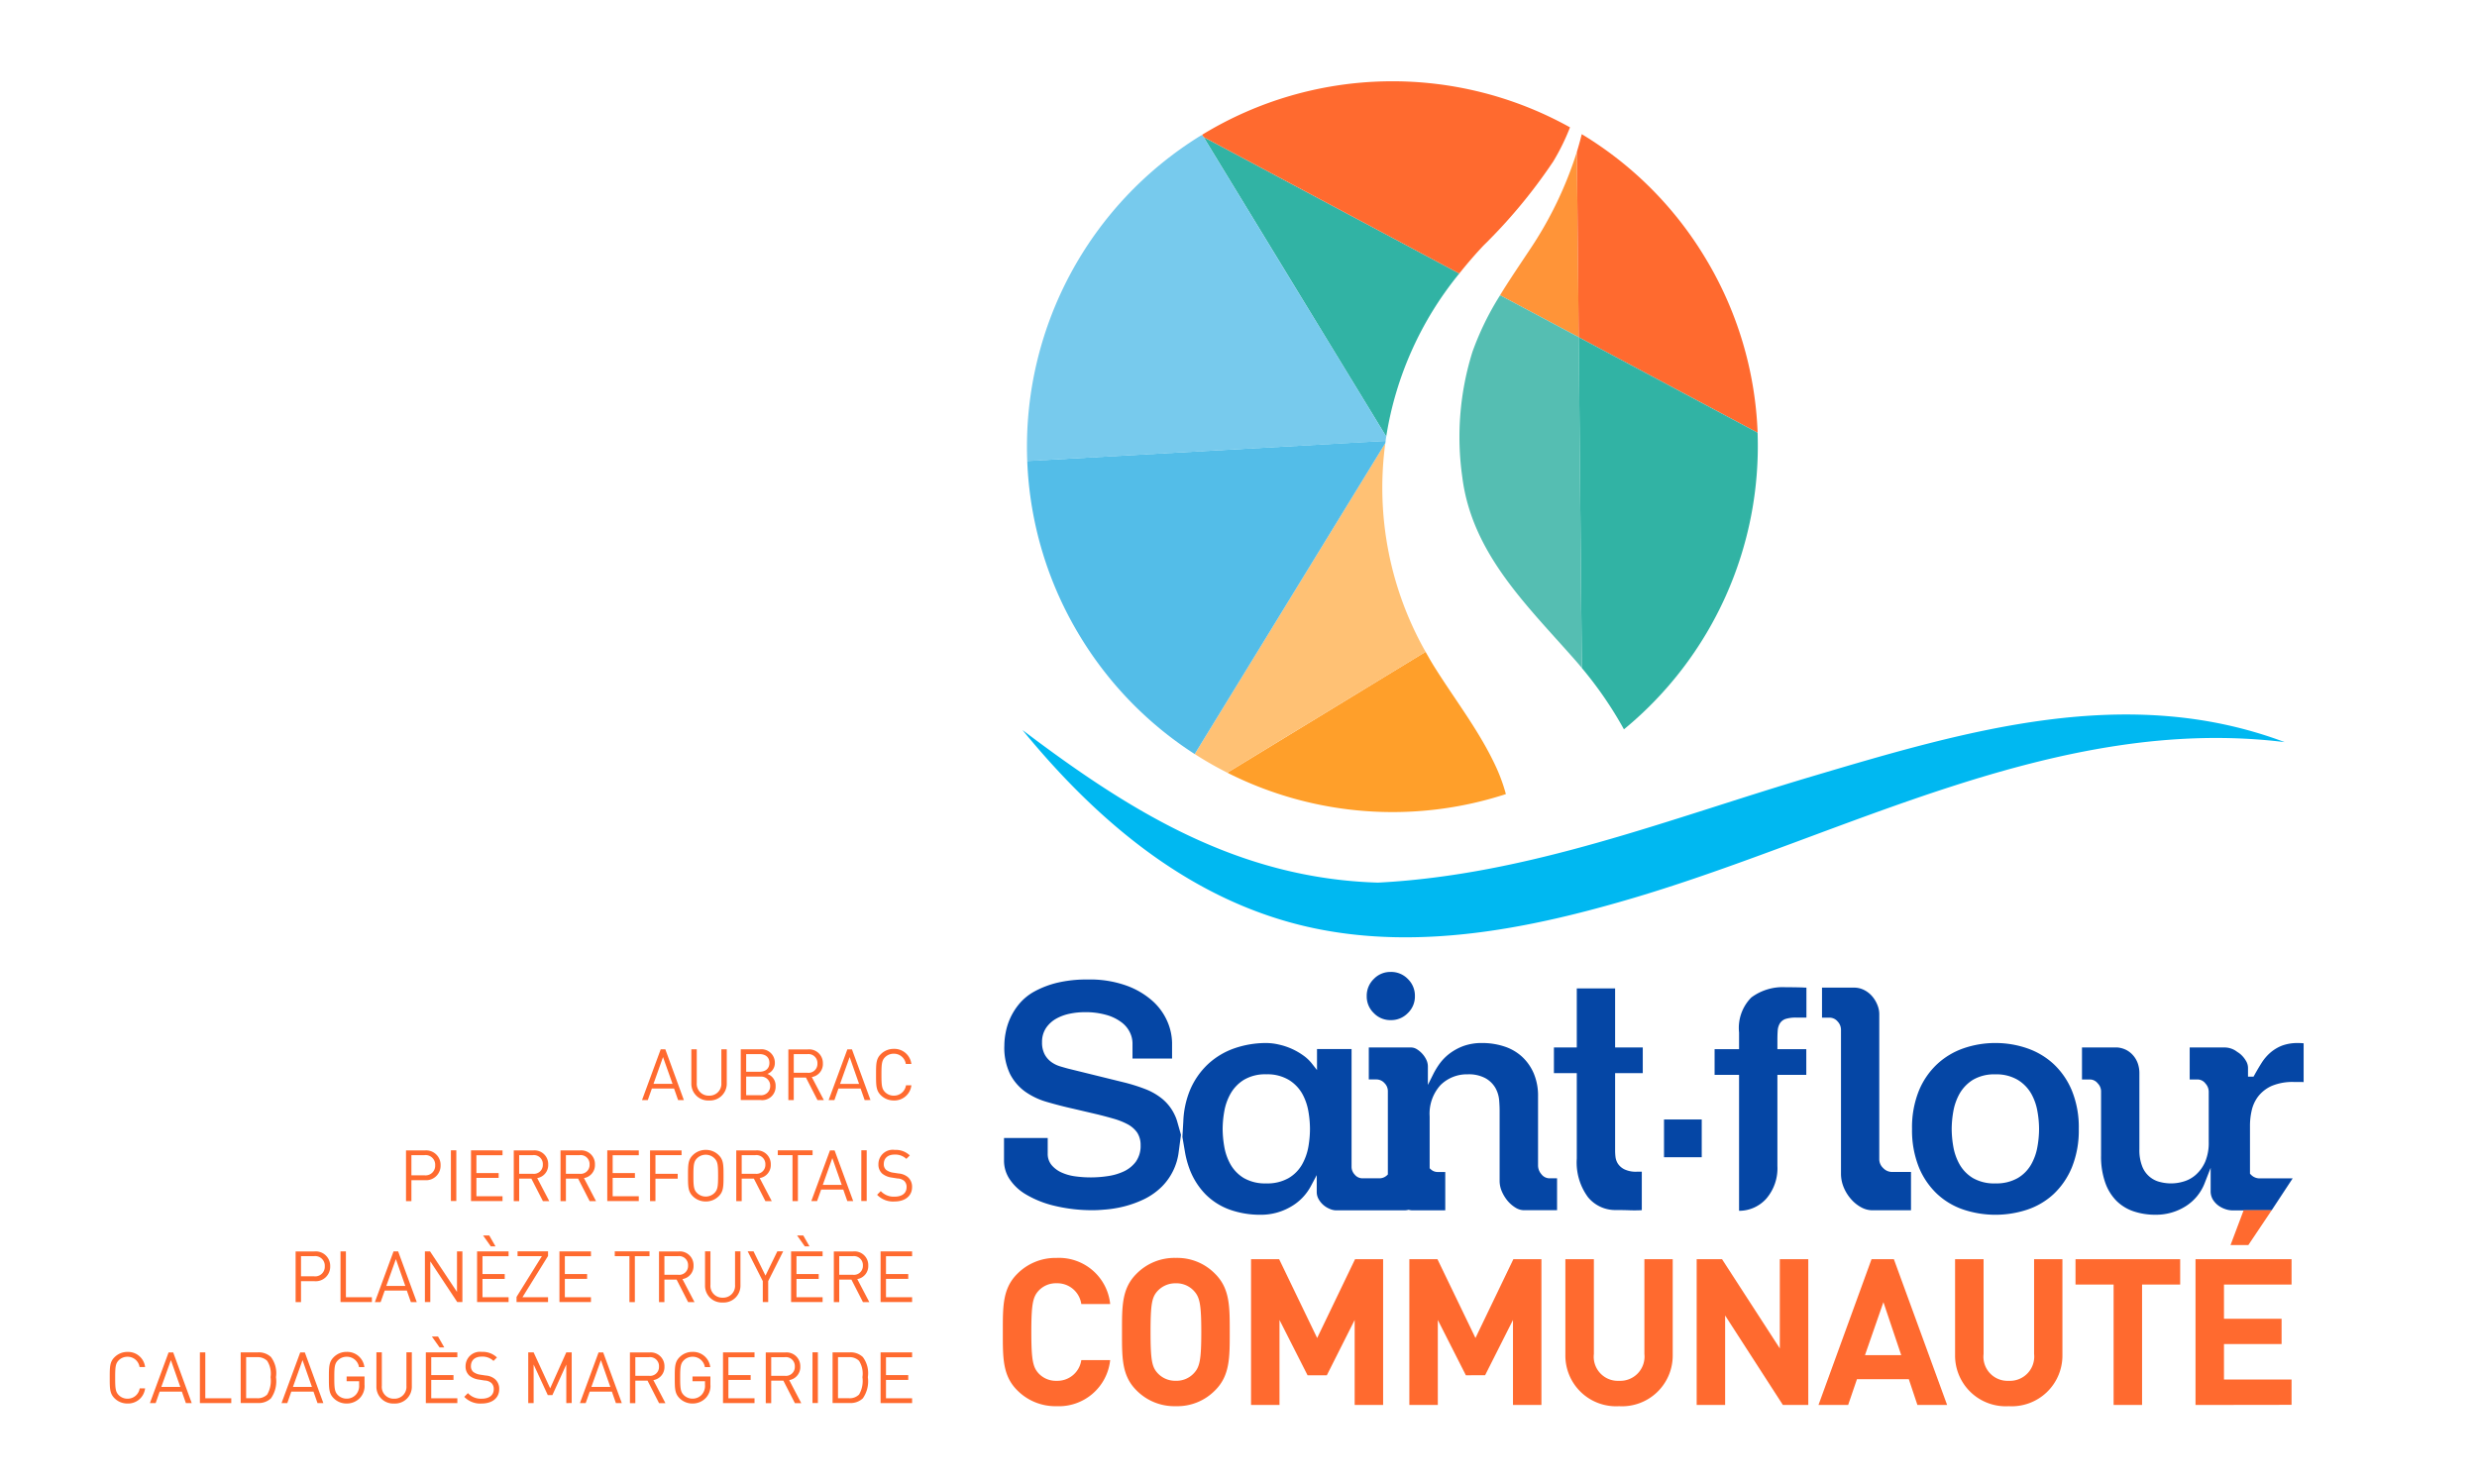 <svg xmlns="http://www.w3.org/2000/svg" xmlns:xlink="http://www.w3.org/1999/xlink" width="215" height="128.865" viewBox="0 0 215 128.865"><defs><style>.a{fill:none;}.b{fill:#ff6a2f;}.c{clip-path:url(#a);}.d{fill:#ff9438;}.e{fill:#55beb2;}.f{fill:#31b3a4;}.g{fill:#77caed;}.h{fill:#ff9f2a;}.i{fill:#ffc174;}.j{fill:#53bde8;}.k{fill:#0546a5;}.l{fill:#00b8f1;}</style><clipPath id="a"><path class="a" d="M0,95.366H215V-33.5H0Z" transform="translate(0 33.499)"/></clipPath></defs><g transform="translate(0 33.499)"><g transform="translate(55.727 57.591)"><path class="b" d="M1.2,0-.422,4.408h.5l.354-1H2.359l.35,1h.5L1.6,0Zm.2.677L2.225,3H.574Z" transform="translate(0.422)"/></g><g class="c" transform="translate(0 -33.499)"><g transform="translate(60.009 91.09)"><path class="b" d="M1.136,3.288A1.454,1.454,0,0,1-.4,1.8V-1.155H.07V1.761A1.025,1.025,0,0,0,1.136,2.869,1.028,1.028,0,0,0,2.205,1.761V-1.155h.469V1.8A1.457,1.457,0,0,1,1.136,3.288" transform="translate(0.399 1.155)"/></g><g transform="translate(64.298 91.091)"><path class="b" d="M1.236,1.754H.035V3.369h1.2a.793.793,0,0,0,.885-.812.787.787,0,0,0-.885-.8M1.186-.2H.035V1.334h1.15c.489,0,.866-.242.866-.769S1.674-.2,1.186-.2m.092,3.985H-.434v-4.4H1.224A1.165,1.165,0,0,1,2.524.561a1.009,1.009,0,0,1-.65.962A1.072,1.072,0,0,1,2.59,2.569,1.166,1.166,0,0,1,1.278,3.789" transform="translate(0.434 0.616)"/></g><g transform="translate(68.428 91.092)"><path class="b" d="M1.218.31H.041V1.926H1.218a.773.773,0,0,0,.877-.8A.778.778,0,0,0,1.218.31M2.1,4.3l-1-1.954H.041V4.3H-.428v-4.4H1.261A1.191,1.191,0,0,1,2.569,1.114,1.143,1.143,0,0,1,1.607,2.3l1.046,2Z" transform="translate(0.428 0.109)"/></g><g transform="translate(71.922 91.092)"><path class="b" d="M1.352.5.521,2.826H2.168Zm1.3,3.731-.35-1H.379l-.35,1h-.5l1.623-4.4h.4L3.16,4.23Z" transform="translate(0.475 0.175)"/></g><g transform="translate(76.039 91.051)"><path class="b" d="M1.139,3.317A1.585,1.585,0,0,1,.012,2.859C-.4,2.443-.4,2.012-.4,1.078S-.4-.292.012-.7a1.572,1.572,0,0,1,1.127-.462A1.485,1.485,0,0,1,2.666.147H2.185A1.044,1.044,0,0,0,1.139-.742a1.066,1.066,0,0,0-.762.308C.1-.149.069.154.069,1.078S.1,2.3.377,2.586a1.054,1.054,0,0,0,.762.312A1.053,1.053,0,0,0,2.2,2h.469A1.484,1.484,0,0,1,1.139,3.317" transform="translate(0.4 1.165)"/></g><g transform="translate(35.241 99.861)"><path class="b" d="M1.181.31H.054v1.75H1.181a.835.835,0,0,0,.935-.877A.832.832,0,0,0,1.181.31m.042,2.173H.054V4.3H-.415v-4.4H1.224A1.253,1.253,0,0,1,2.586,1.184a1.259,1.259,0,0,1-1.362,1.3" transform="translate(0.415 0.109)"/></g><path class="b" d="M10.174-7.54h.469v4.4h-.469Z" transform="translate(28.964 107.4)"/><g transform="translate(40.883 99.861)"><path class="b" d="M0,3.26v-4.4H2.735v.419H.469V.828H2.4v.419H.469V2.84H2.735V3.26Z" transform="translate(0 1.145)"/></g><g transform="translate(44.594 99.861)"><path class="b" d="M1.218.31H.041V1.926H1.218a.773.773,0,0,0,.877-.8A.778.778,0,0,0,1.218.31M2.1,4.3l-1-1.954H.041V4.3H-.428v-4.4H1.261a1.188,1.188,0,0,1,1.3,1.223A1.14,1.14,0,0,1,1.607,2.3l1.046,2Z" transform="translate(0.428 0.109)"/></g><g transform="translate(48.652 99.861)"><path class="b" d="M1.218.31H.041V1.926H1.218a.773.773,0,0,0,.877-.8A.778.778,0,0,0,1.218.31M2.1,4.3l-1-1.954H.041V4.3H-.428v-4.4H1.261a1.188,1.188,0,0,1,1.3,1.223A1.14,1.14,0,0,1,1.607,2.3l1.046,2Z" transform="translate(0.428 0.109)"/></g><g transform="translate(52.71 99.861)"><path class="b" d="M0,3.26v-4.4H2.735v.419H.469V.828H2.4v.419H.469V2.84H2.735V3.26Z" transform="translate(0 1.145)"/></g><g transform="translate(56.423 99.861)"><path class="b" d="M.347.31V1.93H2.278v.423H.347V4.3H-.122v-4.4H2.613V.31Z" transform="translate(0.122 0.109)"/></g><g transform="translate(59.72 99.824)"><path class="b" d="M1.7.544a1.077,1.077,0,0,0-1.523,0c-.277.285-.308.581-.308,1.5s.031,1.219.308,1.5a1.077,1.077,0,0,0,1.523,0c.277-.285.312-.581.312-1.5S1.979.828,1.7.544m.365,3.285a1.565,1.565,0,0,1-1.127.458A1.572,1.572,0,0,1-.186,3.829C-.6,3.413-.6,2.983-.6,2.048S-.6.678-.186.267A1.572,1.572,0,0,1,.941-.191,1.565,1.565,0,0,1,2.068.267c.415.412.415.846.415,1.781s0,1.366-.415,1.781" transform="translate(0.598 0.191)"/></g><g transform="translate(63.906 99.861)"><path class="b" d="M1.218.31H.045V1.926H1.218a.776.776,0,0,0,.881-.8A.781.781,0,0,0,1.218.31M2.1,4.3l-1-1.954H.045V4.3H-.428v-4.4H1.261A1.191,1.191,0,0,1,2.569,1.114,1.143,1.143,0,0,1,1.607,2.3l1.046,2Z" transform="translate(0.428 0.109)"/></g><g transform="translate(67.511 99.861)"><path class="b" d="M1.292.31V4.3H.823V.31H-.454V-.109h3.02V.31Z" transform="translate(0.454 0.109)"/></g><g transform="translate(70.421 99.861)"><path class="b" d="M1.349.5.522,2.826H2.165Zm1.3,3.731-.35-1H.38l-.354,1h-.5l1.62-4.4h.4l1.616,4.4Z" transform="translate(0.474 0.175)"/></g><path class="b" d="M19.435-7.54H19.9v4.4h-.469Z" transform="translate(55.328 107.4)"/><g transform="translate(76.131 99.824)"><path class="b" d="M1.116,3.314A1.91,1.91,0,0,1-.392,2.733l.319-.323a1.518,1.518,0,0,0,1.2.485c.646,0,1.039-.3,1.039-.819a.708.708,0,0,0-.208-.55.936.936,0,0,0-.577-.208L.87,1.236A1.642,1.642,0,0,1,.058.9,1.042,1.042,0,0,1-.277.079,1.245,1.245,0,0,1,1.135-1.164a1.761,1.761,0,0,1,1.312.481l-.3.3A1.392,1.392,0,0,0,1.116-.756c-.589,0-.927.327-.927.816a.645.645,0,0,0,.2.508,1.317,1.317,0,0,0,.6.242l.481.073a1.432,1.432,0,0,1,.8.308,1.1,1.1,0,0,1,.373.873c0,.773-.608,1.25-1.523,1.25" transform="translate(0.392 1.164)"/></g><g transform="translate(25.659 108.63)"><path class="b" d="M1.181.31H.054v1.75H1.181a.835.835,0,0,0,.935-.877A.832.832,0,0,0,1.181.31m.042,2.173H.054V4.3H-.415v-4.4H1.224A1.253,1.253,0,0,1,2.586,1.184a1.259,1.259,0,0,1-1.362,1.3" transform="translate(0.415 0.109)"/></g><g transform="translate(29.556 108.629)"><path class="b" d="M0,3.26v-4.4H.469V2.84H2.724V3.26Z" transform="translate(0 1.145)"/></g><g transform="translate(32.539 108.63)"><path class="b" d="M1.349.5.518,2.826H2.165Zm1.3,3.731-.35-1H.38l-.354,1h-.5l1.62-4.4h.4l1.616,4.4Z" transform="translate(0.474 0.175)"/></g><g transform="translate(36.881 108.629)"><path class="b" d="M2.078,3.26-.261-.272V3.26H-.73v-4.4h.446l2.339,3.52v-3.52h.469v4.4Z" transform="translate(0.73 1.145)"/></g><g transform="translate(41.41 107.255)"><path class="b" d="M.883.7.213-.246H.748L1.29.7ZM-.31,5.532v-4.4H2.425v.419H.159V3.1H2.09v.423H.159V5.113H2.425v.419Z" transform="translate(0.31 0.246)"/></g><g transform="translate(44.835 108.629)"><path class="b" d="M0,3.26V2.813L2.2-.726H.088v-.419H2.735v.4L.515,2.84h2.22V3.26Z" transform="translate(0 1.145)"/></g><g transform="translate(48.559 108.629)"><path class="b" d="M0,3.26v-4.4H2.735v.419H.469V.828H2.4v.419H.469V2.84H2.735V3.26Z" transform="translate(0 1.145)"/></g><g transform="translate(53.361 108.63)"><path class="b" d="M1.29.31V4.3H.82V.31H-.453V-.109H2.563V.31Z" transform="translate(0.453 0.109)"/></g><g transform="translate(57.201 108.63)"><path class="b" d="M1.218.31H.041V1.926H1.218a.773.773,0,0,0,.877-.8A.778.778,0,0,0,1.218.31M2.1,4.3l-1-1.954H.041V4.3H-.428v-4.4H1.261A1.191,1.191,0,0,1,2.569,1.114,1.143,1.143,0,0,1,1.607,2.3l1.046,2Z" transform="translate(0.428 0.109)"/></g><g transform="translate(61.197 108.628)"><path class="b" d="M1.136,3.288A1.454,1.454,0,0,1-.4,1.8V-1.155H.07V1.761A1.025,1.025,0,0,0,1.136,2.869,1.028,1.028,0,0,0,2.205,1.761V-1.155h.469V1.8A1.457,1.457,0,0,1,1.136,3.288" transform="translate(0.399 1.155)"/></g><g transform="translate(64.897 108.63)"><path class="b" d="M1.318,1.913v1.82H.849V1.913L-.463-.672H.045L1.083,1.436,2.111-.672h.508Z" transform="translate(0.463 0.672)"/></g><g transform="translate(68.665 107.255)"><path class="b" d="M.883.7.213-.246H.748L1.29.7ZM-.31,5.532v-4.4H2.425v.419H.159V3.1H2.087v.423H.159V5.113H2.425v.419Z" transform="translate(0.31 0.246)"/></g><g transform="translate(72.375 108.63)"><path class="b" d="M1.218.31H.041V1.926H1.218a.775.775,0,0,0,.877-.8A.78.78,0,0,0,1.218.31M2.1,4.3l-1-1.954H.041V4.3H-.428v-4.4H1.261a1.188,1.188,0,0,1,1.3,1.223A1.14,1.14,0,0,1,1.607,2.3l1.046,2Z" transform="translate(0.428 0.109)"/></g><g transform="translate(76.434 108.629)"><path class="b" d="M0,3.26v-4.4H2.735v.419H.469V.828H2.4v.419H.469V2.84H2.735V3.26Z" transform="translate(0 1.145)"/></g><g transform="translate(9.524 117.359)"><path class="b" d="M1.142,3.317A1.572,1.572,0,0,1,.014,2.859C-.4,2.443-.4,2.012-.4,1.078S-.4-.292.014-.7a1.56,1.56,0,0,1,1.127-.462A1.485,1.485,0,0,1,2.669.151H2.188A1.044,1.044,0,0,0,1.142-.742,1.066,1.066,0,0,0,.38-.434C.1-.149.072.154.072,1.078S.1,2.3.38,2.586a1.054,1.054,0,0,0,.762.312A1.055,1.055,0,0,0,2.2,2h.469A1.484,1.484,0,0,1,1.142,3.317" transform="translate(0.401 1.165)"/></g><g transform="translate(13.007 117.399)"><path class="b" d="M1.352.5.521,2.826H2.168Zm1.3,3.731-.35-1H.379l-.35,1h-.5l1.623-4.4h.4L3.16,4.23Z" transform="translate(0.475 0.175)"/></g><g transform="translate(17.351 117.399)"><path class="b" d="M0,3.26v-4.4H.469V2.84H2.724V3.26Z" transform="translate(0 1.145)"/></g><g transform="translate(20.895 117.398)"><path class="b" d="M1.7.549A1.153,1.153,0,0,0,.834.226H-.128V3.792H.834A1.153,1.153,0,0,0,1.7,3.469a2.358,2.358,0,0,0,.292-1.508A2.073,2.073,0,0,0,1.7.549M2.027,3.8a1.537,1.537,0,0,1-1.112.408H-.6v-4.4H.915A1.537,1.537,0,0,1,2.027.215a2.333,2.333,0,0,1,.435,1.746A2.574,2.574,0,0,1,2.027,3.8" transform="translate(0.597 0.193)"/></g><g transform="translate(24.432 117.399)"><path class="b" d="M1.352.5.521,2.826H2.168Zm1.3,3.731-.35-1H.379l-.35,1h-.5l1.623-4.4h.4L3.16,4.23Z" transform="translate(0.475 0.175)"/></g><g transform="translate(28.548 117.359)"><path class="b" d="M2.01,2.941a1.569,1.569,0,0,1-1.177.508A1.569,1.569,0,0,1-.291,2.991c-.415-.415-.415-.846-.415-1.781s0-1.369.415-1.781A1.544,1.544,0,0,1,.833-1.033,1.5,1.5,0,0,1,2.375.286H1.906A1.06,1.06,0,0,0,.833-.61a1.064,1.064,0,0,0-.762.315c-.277.285-.308.581-.308,1.5s.031,1.223.308,1.508a1.06,1.06,0,0,0,.762.312,1.065,1.065,0,0,0,.835-.381,1.145,1.145,0,0,0,.25-.8V1.517H.833V1.1H2.387v.7A1.52,1.52,0,0,1,2.01,2.941" transform="translate(0.706 1.033)"/></g><g transform="translate(32.673 117.398)"><path class="b" d="M1.136,3.288A1.454,1.454,0,0,1-.4,1.8V-1.155H.07V1.761A1.023,1.023,0,0,0,1.136,2.869,1.026,1.026,0,0,0,2.205,1.761V-1.155h.469V1.8A1.457,1.457,0,0,1,1.136,3.288" transform="translate(0.399 1.155)"/></g><g transform="translate(36.962 116.025)"><path class="b" d="M.883.7.213-.246H.748L1.29.7ZM-.31,5.532v-4.4H2.425v.419H.159V3.1H2.09v.423H.159V5.113H2.425v.419Z" transform="translate(0.31 0.246)"/></g><g transform="translate(40.296 117.359)"><path class="b" d="M1.116,3.317A1.91,1.91,0,0,1-.392,2.736l.319-.323a1.518,1.518,0,0,0,1.2.485c.642,0,1.042-.3,1.042-.819a.71.71,0,0,0-.212-.55.936.936,0,0,0-.577-.208L.87,1.239A1.642,1.642,0,0,1,.058.9,1.048,1.048,0,0,1-.277.081,1.248,1.248,0,0,1,1.135-1.165,1.763,1.763,0,0,1,2.447-.68l-.3.3A1.377,1.377,0,0,0,1.116-.753c-.589,0-.927.327-.927.816a.645.645,0,0,0,.2.508,1.317,1.317,0,0,0,.6.242l.481.073a1.4,1.4,0,0,1,.8.308,1.1,1.1,0,0,1,.373.873c0,.773-.608,1.25-1.523,1.25" transform="translate(0.392 1.165)"/></g><g transform="translate(45.85 117.399)"><path class="b" d="M2.445,3.26V-.087L1.238,2.567h-.4L-.39-.087V3.26H-.859v-4.4H-.39L1.045,1.979l1.4-3.124h.469v4.4Z" transform="translate(0.859 1.145)"/></g><g transform="translate(50.336 117.399)"><path class="b" d="M1.349.5.522,2.826H2.165Zm1.3,3.731-.35-1H.38l-.354,1h-.5l1.62-4.4h.4l1.616,4.4Z" transform="translate(0.474 0.175)"/></g><g transform="translate(54.677 117.4)"><path class="b" d="M1.218.31H.041V1.926H1.218a.773.773,0,0,0,.877-.8A.778.778,0,0,0,1.218.31M2.1,4.3l-1-1.954H.041V4.3H-.428v-4.4H1.261A1.191,1.191,0,0,1,2.569,1.114,1.143,1.143,0,0,1,1.607,2.3l1.046,2Z" transform="translate(0.428 0.109)"/></g><g transform="translate(58.569 117.359)"><path class="b" d="M2.01,2.941a1.569,1.569,0,0,1-1.177.508A1.569,1.569,0,0,1-.291,2.991c-.415-.415-.415-.846-.415-1.781s0-1.369.415-1.781A1.544,1.544,0,0,1,.833-1.033,1.5,1.5,0,0,1,2.375.286H1.906A1.063,1.063,0,0,0,.833-.61a1.064,1.064,0,0,0-.762.315c-.277.285-.308.581-.308,1.5s.031,1.223.308,1.508a1.06,1.06,0,0,0,.762.312,1.065,1.065,0,0,0,.835-.381,1.145,1.145,0,0,0,.25-.8V1.517H.833V1.1H2.387v.7A1.52,1.52,0,0,1,2.01,2.941" transform="translate(0.706 1.033)"/></g><g transform="translate(62.756 117.399)"><path class="b" d="M0,3.26v-4.4H2.735v.419H.469V.828H2.4v.419H.469V2.84H2.735V3.26Z" transform="translate(0 1.145)"/></g><g transform="translate(66.467 117.4)"><path class="b" d="M1.218.31H.045V1.926H1.218a.773.773,0,0,0,.877-.8A.778.778,0,0,0,1.218.31M2.1,4.3l-1-1.954H.045V4.3H-.428v-4.4H1.261A1.191,1.191,0,0,1,2.569,1.114,1.143,1.143,0,0,1,1.607,2.3l1.046,2Z" transform="translate(0.428 0.109)"/></g><path class="b" d="M18.333-2.981H18.8v4.4h-.469Z" transform="translate(52.191 120.379)"/><g transform="translate(72.269 117.398)"><path class="b" d="M1.7.549A1.153,1.153,0,0,0,.834.226H-.128V3.792H.834A1.153,1.153,0,0,0,1.7,3.469a2.358,2.358,0,0,0,.292-1.508A2.073,2.073,0,0,0,1.7.549M2.027,3.8a1.537,1.537,0,0,1-1.112.408H-.6v-4.4H.915A1.537,1.537,0,0,1,2.027.215a2.333,2.333,0,0,1,.435,1.746A2.574,2.574,0,0,1,2.027,3.8" transform="translate(0.597 0.193)"/></g><g transform="translate(76.434 117.399)"><path class="b" d="M0,3.26v-4.4H2.735v.419H.469V.828H2.4v.419H.469V2.84H2.735V3.26Z" transform="translate(0 1.145)"/></g><g transform="translate(130.201 13.191)"><path class="d" d="M4.934,0A32.95,32.95,0,0,1,.825,8.517c-.862,1.3-1.743,2.589-2.558,3.924L5.1,16.08Z" transform="translate(1.733)"/></g><g transform="translate(136.871 11.647)"><path class="b" d="M.117,13.041h0v.008l15.53,8.286a31.576,31.576,0,0,0-4.62-15.3A31.5,31.5,0,0,0,.382-4.581C.255-4.066.113-3.554-.041-3.046Z" transform="translate(0.041 4.581)"/></g><g transform="translate(136.867 13.182)"><path class="b" d="M.12,11.905h0L-.038-4.182a.012.012,0,0,0,0,.008Z" transform="translate(0.042 4.182)"/></g><g transform="translate(126.693 25.632)"><path class="e" d="M2.6,0A24.859,24.859,0,0,0,.2,4.916,24.718,24.718,0,0,0-.682,15.768c.827,6.609,5.566,11.1,9.733,15.83.223.25.431.5.642.754l-.165-17.73-.1-10.979Z" transform="translate(0.912)"/></g><g transform="translate(130.2 25.63)"><path class="e" d="M5.053,2.693-1.775-.946h0L5.053,2.7Z" transform="translate(1.775 0.946)"/></g><g transform="translate(137.026 29.269)"><path class="e" d="M0,.006V0H0V.006Z" transform="translate(0.001 0.002)"/></g><g transform="translate(137.028 29.268)"><path class="e" d="M0,.006V0Z" transform="translate(0 0.002)"/></g><g transform="translate(104.469 11.901)"><path class="f" d="M16.426,8.765-5.77-3.079l15.853,26A29.64,29.64,0,0,1,16.426,8.765" transform="translate(5.77 3.079)"/></g><g transform="translate(137.029 29.277)"><path class="f" d="M.077,8.122.246,25.86A33.414,33.414,0,0,1,3.9,31.184,31.841,31.841,0,0,0,15.5,5.433L-.027-2.853Z" transform="translate(0.027 2.853)"/></g><g transform="translate(137.029 29.277)"><path class="f" d="M.077,8.122l-.1-10.975h0Z" transform="translate(0.027 2.853)"/></g><g transform="translate(89.14 11.711)"><path class="g" d="M23.054,19.524c.008-.065.023-.131.031-.2L7.232-6.666,7.155-6.8l-.038-.058L6.989-6.8A31.716,31.716,0,0,0-8.075,21.455l31.106-1.746.023-.185" transform="translate(8.098 6.858)"/></g><g transform="translate(104.471 11.902)"><path class="g" d="M0,0H0L15.853,26Z"/></g><g transform="translate(106.528 56.585)"><path class="h" d="M13.38,1.09c-.308-.485-.592-.977-.869-1.473L-4.7,10.111a31.792,31.792,0,0,0,24.181,1.858,15.114,15.114,0,0,0-.835-2.312C17.246,6.6,15.169,3.925,13.38,1.09" transform="translate(4.7 0.383)"/></g><g transform="translate(103.697 38.458)"><path class="i" d="M12.247,0-4.3,27a30.862,30.862,0,0,0,2.831,1.62L15.74,18.126A28.875,28.875,0,0,1,12.247,0" transform="translate(4.302)"/></g><g transform="translate(104.346 7.057)"><path class="b" d="M16.517,12.351c.658-.831,1.354-1.643,2.1-2.431a46.15,46.15,0,0,0,6.055-7.3A19.053,19.053,0,0,0,26.127-.34,31.705,31.705,0,0,0-5.8.3l.046.073.077.131Z" transform="translate(5.802 4.338)"/></g><g transform="translate(104.391 11.771)"><path class="b" d="M.06.1-.021-.034Z" transform="translate(0.021 0.034)"/></g><g transform="translate(89.164 38.275)"><path class="j" d="M23.02,0-8.086,1.746A31.6,31.6,0,0,0-3.47,17.018,31.66,31.66,0,0,0,6.447,27.186L23,.181C23,.123,23.012.062,23.02,0" transform="translate(8.086)"/></g><g transform="translate(118.63 84.375)"><path class="k" d="M1.537,0A1.979,1.979,0,0,0,.072.612,2.014,2.014,0,0,0-.54,2.1,1.985,1.985,0,0,0,.072,3.57a1.979,1.979,0,0,0,1.466.612A2.014,2.014,0,0,0,3.03,3.57,1.985,1.985,0,0,0,3.642,2.1,2.014,2.014,0,0,0,3.03.612,2.014,2.014,0,0,0,1.537,0" transform="translate(0.54)"/></g><g transform="translate(87.147 85.03)"><path class="k" d="M16.85,13.1a3.685,3.685,0,0,1-1.962-.469,3.29,3.29,0,0,1-1.15-1.185A4.809,4.809,0,0,1,13.2,9.916a9.14,9.14,0,0,1-.142-1.546A9.058,9.058,0,0,1,13.2,6.846a4.809,4.809,0,0,1,.542-1.531,3.38,3.38,0,0,1,1.15-1.2,3.614,3.614,0,0,1,1.962-.485,3.622,3.622,0,0,1,1.947.485,3.363,3.363,0,0,1,1.166,1.2A4.836,4.836,0,0,1,20.5,6.846a9,9,0,0,1,.138,1.523A9.124,9.124,0,0,1,20.5,9.916a4.836,4.836,0,0,1-.542,1.531,3.234,3.234,0,0,1-1.169,1.189,3.715,3.715,0,0,1-1.943.465M-5.919,9.158v1.989a2.893,2.893,0,0,0,.462,1.55,4.309,4.309,0,0,0,1.423,1.35,8.816,8.816,0,0,0,2.458.989,13.859,13.859,0,0,0,3.466.389c.273,0,.646-.023,1.146-.069a9.885,9.885,0,0,0,1.55-.277,9.275,9.275,0,0,0,1.677-.619,5.846,5.846,0,0,0,1.52-1.081,5.155,5.155,0,0,0,1.466-3.054l.192-1.446L9.122,7.758a3.467,3.467,0,0,0-.2-.546A4.058,4.058,0,0,0,7.864,5.8,5.354,5.354,0,0,0,6.31,4.9a15.4,15.4,0,0,0-1.9-.589L-.349,3.138c-.208-.054-.431-.119-.677-.192a2.591,2.591,0,0,1-.758-.362,1.984,1.984,0,0,1-.6-.673A2.178,2.178,0,0,1-2.618.841,2.161,2.161,0,0,1-2.257-.413a2.628,2.628,0,0,1,.892-.8A4.106,4.106,0,0,1-.187-1.636a6.35,6.35,0,0,1,1.235-.127,6.56,6.56,0,0,1,1.943.246,3.927,3.927,0,0,1,1.3.642,2.384,2.384,0,0,1,.727.889,2.2,2.2,0,0,1,.215.912V2.261H8.668V.9A4.865,4.865,0,0,0,8.28-.909a5.146,5.146,0,0,0-1.243-1.77A6.94,6.94,0,0,0,4.771-4.048,9.361,9.361,0,0,0,1.348-4.6a11.006,11.006,0,0,0-2.681.289,8.156,8.156,0,0,0-1.947.75,4.616,4.616,0,0,0-1.3,1.054,5.494,5.494,0,0,0-.792,1.246,5.423,5.423,0,0,0-.4,1.258,6.018,6.018,0,0,0-.119,1.146,5.249,5.249,0,0,0,.5,2.47,4.32,4.32,0,0,0,1.3,1.516,6.288,6.288,0,0,0,1.893.9c.735.215,1.5.415,2.3.592l2.1.492c.519.127,1,.258,1.427.381a6.185,6.185,0,0,1,1.181.473,2.376,2.376,0,0,1,.827.719,1.968,1.968,0,0,1,.3,1.1,2.363,2.363,0,0,1-.419,1.439,2.772,2.772,0,0,1-1.054.842,4.91,4.91,0,0,1-1.377.4,9.815,9.815,0,0,1-2.866.015,4.176,4.176,0,0,1-1.162-.335,2.463,2.463,0,0,1-.839-.627,1.514,1.514,0,0,1-.346-1V9.158ZM9.565,9.07l.212,1.243a8.2,8.2,0,0,0,.362,1.412,6.321,6.321,0,0,0,1.427,2.316,5.672,5.672,0,0,0,2.123,1.343,7.846,7.846,0,0,0,2.666.439,5.113,5.113,0,0,0,2.57-.669,4.484,4.484,0,0,0,1.8-1.835l.5-.939v1.45a1.245,1.245,0,0,0,.158.627,1.932,1.932,0,0,0,.423.523,2.063,2.063,0,0,0,.562.339,1.4,1.4,0,0,0,.523.119h5.978a1.2,1.2,0,0,0,.269-.035l.062-.012.058.012a1.073,1.073,0,0,0,.246.035H32.38V12.109h-.7a.854.854,0,0,1-.562-.239l-.092-.081v-4.5a3.688,3.688,0,0,1,.946-2.727,3.25,3.25,0,0,1,2.354-.931,3.036,3.036,0,0,1,1.55.342,2.285,2.285,0,0,1,.858.842,2.656,2.656,0,0,1,.323,1.046c.027.335.042.65.042.931v6.12a2.292,2.292,0,0,0,.185.866,3.375,3.375,0,0,0,.5.827,2.855,2.855,0,0,0,.692.6,1.42,1.42,0,0,0,.758.223h2.851V12.659h-.673a.9.9,0,0,1-.7-.373,1.152,1.152,0,0,1-.277-.719V5.558a4.986,4.986,0,0,0-.377-2.016A4.259,4.259,0,0,0,39.043,2.1a4.169,4.169,0,0,0-1.52-.881A6.04,6.04,0,0,0,35.6.914a4.628,4.628,0,0,0-1.708.285,4.706,4.706,0,0,0-1.227.7,4.36,4.36,0,0,0-.816.866,6.926,6.926,0,0,0-.477.785l-.5,1V2.938a1.36,1.36,0,0,0-.127-.554,2.189,2.189,0,0,0-.846-.942.956.956,0,0,0-.5-.142H25.744V4.076h.673a.928.928,0,0,1,.689.319.977.977,0,0,1,.292.692v7.24l-.088.081a.939.939,0,0,1-.619.25H25.175a.862.862,0,0,1-.654-.323.985.985,0,0,1-.273-.658V1.438h-3V3.261l-.473-.6a3.563,3.563,0,0,0-.731-.677,5.744,5.744,0,0,0-2.1-.935,4.935,4.935,0,0,0-1.1-.135,8.384,8.384,0,0,0-2.75.454,6.507,6.507,0,0,0-2.293,1.366,6.59,6.59,0,0,0-1.593,2.308A7.882,7.882,0,0,0,9.645,7.7Z" transform="translate(5.919 4.602)"/></g><g transform="translate(134.878 85.807)"><path class="k" d="M0,5.44H1.985v7.413a5.079,5.079,0,0,0,.969,3.354,3.055,3.055,0,0,0,2.458,1.119c.373,0,.7.008,1,.015a11.569,11.569,0,0,0,1.158,0c.019,0,.038,0,.058,0V14h-.45a2.286,2.286,0,0,1-1.027-.192,1.433,1.433,0,0,1-.589-.492,1.417,1.417,0,0,1-.219-.612,4.975,4.975,0,0,1-.031-.512V5.44h2.4V3.213h-2.4V-1.911H1.985V3.213H0Z" transform="translate(0 1.911)"/></g><g transform="translate(165.966 90.546)"><path class="k" d="M5.352,9.019A3.685,3.685,0,0,1,3.39,8.549,3.29,3.29,0,0,1,2.24,7.365,4.836,4.836,0,0,1,1.7,5.834a9.176,9.176,0,0,1-.142-1.546A9.094,9.094,0,0,1,1.7,2.764,4.9,4.9,0,0,1,2.24,1.233,3.436,3.436,0,0,1,3.386.036,3.637,3.637,0,0,1,5.352-.448,3.622,3.622,0,0,1,7.3.036a3.363,3.363,0,0,1,1.166,1.2A4.738,4.738,0,0,1,9,2.764a8.674,8.674,0,0,1,.142,1.523A8.761,8.761,0,0,1,9,5.834a4.738,4.738,0,0,1-.539,1.531A3.234,3.234,0,0,1,7.295,8.553a3.715,3.715,0,0,1-1.943.465m0-12.187A8.424,8.424,0,0,0,2.6-2.714,6.491,6.491,0,0,0,.309-1.348,6.59,6.59,0,0,0-1.284.96a8.473,8.473,0,0,0-.6,3.328,8.593,8.593,0,0,0,.6,3.343A6.639,6.639,0,0,0,.309,9.95,6.3,6.3,0,0,0,2.6,11.3a8.814,8.814,0,0,0,5.509,0A6.334,6.334,0,0,0,10.4,9.95a6.682,6.682,0,0,0,1.589-2.32,8.521,8.521,0,0,0,.6-3.343,8.389,8.389,0,0,0-.6-3.328A6.633,6.633,0,0,0,10.4-1.348,6.507,6.507,0,0,0,8.1-2.714a8.384,8.384,0,0,0-2.75-.454" transform="translate(1.88 3.168)"/></g><g transform="translate(180.714 90.547)"><path class="k" d="M0,2.34H.7a.877.877,0,0,1,.666.339.992.992,0,0,1,.289.669v5.6a6.789,6.789,0,0,0,.358,2.335,4.233,4.233,0,0,0,.969,1.585,3.832,3.832,0,0,0,1.485.916,5.825,5.825,0,0,0,1.912.3,4.793,4.793,0,0,0,2.627-.742,4.12,4.12,0,0,0,1.646-2.012l.515-1.319v2a1.407,1.407,0,0,0,.192.754,1.871,1.871,0,0,0,.492.531,2.2,2.2,0,0,0,.615.308,1.878,1.878,0,0,0,.527.1h3.466l1.827-2.777H15.4a1.036,1.036,0,0,1-.742-.327l-.077-.077V6.325a5.9,5.9,0,0,1,.146-1.281,3.15,3.15,0,0,1,.569-1.235A3.085,3.085,0,0,1,16.468,2.9,4.668,4.668,0,0,1,18.4,2.559h.565c.092,0,.181,0,.273.012V-.8L19.107-.81c-.112-.008-.227-.012-.35-.012a3.862,3.862,0,0,0-1.4.227A3.527,3.527,0,0,0,16.341.02a4,4,0,0,0-.75.881c-.212.335-.423.692-.627,1.062l-.077.135H14.41V1.336a1.188,1.188,0,0,0-.185-.623,2.294,2.294,0,0,0-.5-.592,2.271,2.271,0,0,0-.231-.162L13.46-.064a1.785,1.785,0,0,0-1.1-.373H9.348V2.34h.7a.868.868,0,0,1,.673.358A1.055,1.055,0,0,1,11,3.379V7.76A4.232,4.232,0,0,1,10.687,9.5a3.269,3.269,0,0,1-.8,1.108,2.754,2.754,0,0,1-1.069.592,3.74,3.74,0,0,1-2.023.046A2.2,2.2,0,0,1,5.224,9.876,3.828,3.828,0,0,1,4.982,8.4V1.778a2.552,2.552,0,0,0-.112-.75A2.145,2.145,0,0,0,4.512.34a2.06,2.06,0,0,0-.6-.523A2.084,2.084,0,0,0,3.07-.437H0Z" transform="translate(0 0.822)"/></g><path class="k" d="M37.546-4.958H40.82V-8.236H37.546Z" transform="translate(106.888 105.419)"/><g transform="translate(87.044 109.202)"><path class="b" d="M3.448,9.526A4.662,4.662,0,0,1,.035,8.141C-1.246,6.86-1.211,5.279-1.211,3.09S-1.246-.676.035-1.957A4.665,4.665,0,0,1,3.448-3.346a4.465,4.465,0,0,1,4.659,4H5.6a2.1,2.1,0,0,0-2.131-1.8,2.054,2.054,0,0,0-1.585.658C1.4.051,1.263.655,1.263,3.09s.142,3.039.619,3.574a2.054,2.054,0,0,0,1.585.658A2.093,2.093,0,0,0,5.6,5.525H8.106a4.475,4.475,0,0,1-4.659,4" transform="translate(1.211 3.346)"/></g><g transform="translate(97.388 109.201)"><path class="b" d="M4.632,2.132a2.058,2.058,0,0,0-1.581-.677,2.1,2.1,0,0,0-1.6.677c-.481.535-.6,1.119-.6,3.554s.123,3.024.6,3.554a2.081,2.081,0,0,0,1.6.677,2.045,2.045,0,0,0,1.581-.677c.481-.531.623-1.119.623-3.554s-.142-3.02-.623-3.554m1.831,8.605a4.575,4.575,0,0,1-3.412,1.385A4.613,4.613,0,0,1-.381,10.738C-1.662,9.457-1.627,7.876-1.627,5.687S-1.662,1.921-.381.64A4.616,4.616,0,0,1,3.051-.749,4.578,4.578,0,0,1,6.463.64C7.744,1.921,7.725,3.5,7.725,5.687s.019,3.77-1.262,5.051" transform="translate(1.627 0.749)"/></g><g transform="translate(108.589 109.31)"><path class="b" d="M6.656,9.366V1.988L4.24,6.789H2.567L.132,1.988V9.366h-2.47V-3.29H.1L3.4,3.554,6.691-3.29H9.126V9.366Z" transform="translate(2.338 3.29)"/></g><g transform="translate(122.33 109.31)"><path class="b" d="M6.656,9.366V1.988l-2.42,4.8H2.567L.132,1.988V9.366h-2.47V-3.29H.1L3.4,3.554,6.691-3.29H9.126V9.366Z" transform="translate(2.338 3.29)"/></g><g transform="translate(135.872 109.31)"><path class="b" d="M3.448,9.446A4.4,4.4,0,0,1-1.211,5V-3.318H1.263V4.914A2.092,2.092,0,0,0,3.448,7.242a2.106,2.106,0,0,0,2.2-2.327V-3.318H8.106V5A4.4,4.4,0,0,1,3.448,9.446" transform="translate(1.211 3.318)"/></g><g transform="translate(147.269 109.31)"><path class="b" d="M5.537,9.366.525,1.6V9.366h-2.47V-3.29h2.2L5.272,4.458V-3.29h2.47V9.366Z" transform="translate(1.945 3.29)"/></g><g transform="translate(157.842 109.311)"><path class="b" d="M4.171,2.761l-1.6,4.6H5.717Zm2.951,8.925L6.375,9.447h-4.5l-.766,2.239H-1.465L3.14-.97H5.078L9.7,11.686Z" transform="translate(1.465 0.97)"/></g><g transform="translate(169.698 109.31)"><path class="b" d="M3.448,9.446A4.4,4.4,0,0,1-1.211,5V-3.318H1.263V4.914A2.092,2.092,0,0,0,3.448,7.242a2.106,2.106,0,0,0,2.2-2.327V-3.318H8.106V5A4.4,4.4,0,0,1,3.448,9.446" transform="translate(1.211 3.318)"/></g><g transform="translate(180.15 109.309)"><path class="b" d="M4.276,1.631V12.083H1.806V1.631H-1.5v-2.2H7.584v2.2Z" transform="translate(1.502 0.573)"/></g><g transform="translate(190.568 105.06)"><path class="b" d="M3.393,2.238H1.847L2.986-.786H5.421ZM-1.192,16.121V3.465H7.144v2.2H1.278v2.97h5v2.2h-5v3.074H7.144v2.2Z" transform="translate(1.192 0.786)"/></g><g transform="translate(158.148 85.736)"><path class="k" d="M4.487,11.843a1.063,1.063,0,0,1-.754-.339,1.048,1.048,0,0,1-.339-.754V-1.89a2.067,2.067,0,0,0-.15-.731,2.679,2.679,0,0,0-.439-.754,2.272,2.272,0,0,0-.7-.565,1.936,1.936,0,0,0-.923-.219H-1.576v2.608h.658a.915.915,0,0,1,.7.335,1.049,1.049,0,0,1,.289.7V11.962A3.1,3.1,0,0,0,.32,13.208a3.634,3.634,0,0,0,.654,1.027,3.168,3.168,0,0,0,.877.692,2.009,2.009,0,0,0,.927.242h3.37V11.843Z" transform="translate(1.576 4.16)"/></g><g transform="translate(148.825 85.702)"><path class="k" d="M5.819.026C5.684.018,5.554.01,5.4.006,5.107,0,4.68-.009,4.115-.009A4.562,4.562,0,0,0,1.141.883,3.749,3.749,0,0,0,.079,3.919v1.45H-2.044V7.6H.079l0,11.8A3.166,3.166,0,0,0,2.43,18.36a4.038,4.038,0,0,0,.977-2.851V7.6H5.915V5.369H3.407V4.523c0-.3.012-.562.027-.781a1.358,1.358,0,0,1,.2-.631.939.939,0,0,1,.546-.385,3.083,3.083,0,0,1,.846-.1l.873,0h.027V.026Z" transform="translate(2.044 0.009)"/></g><g transform="translate(88.75 62.026)"><path class="l" d="M81.075,1.775C61.318-.652,43.041,9.815,24.619,15.285c-8.963,2.658-18.557,4.6-27.859,2.631C-13.68,15.7-21.878,8.792-28.479.725c9.406,7.121,18.761,12.9,30.906,13.249a.568.568,0,0,0-.081,0c13.191-.677,25.27-5.539,37.8-9.252C53.509.755,67.43-3.357,81.075,1.775" transform="translate(28.479 0.623)"/></g></g></g></svg>